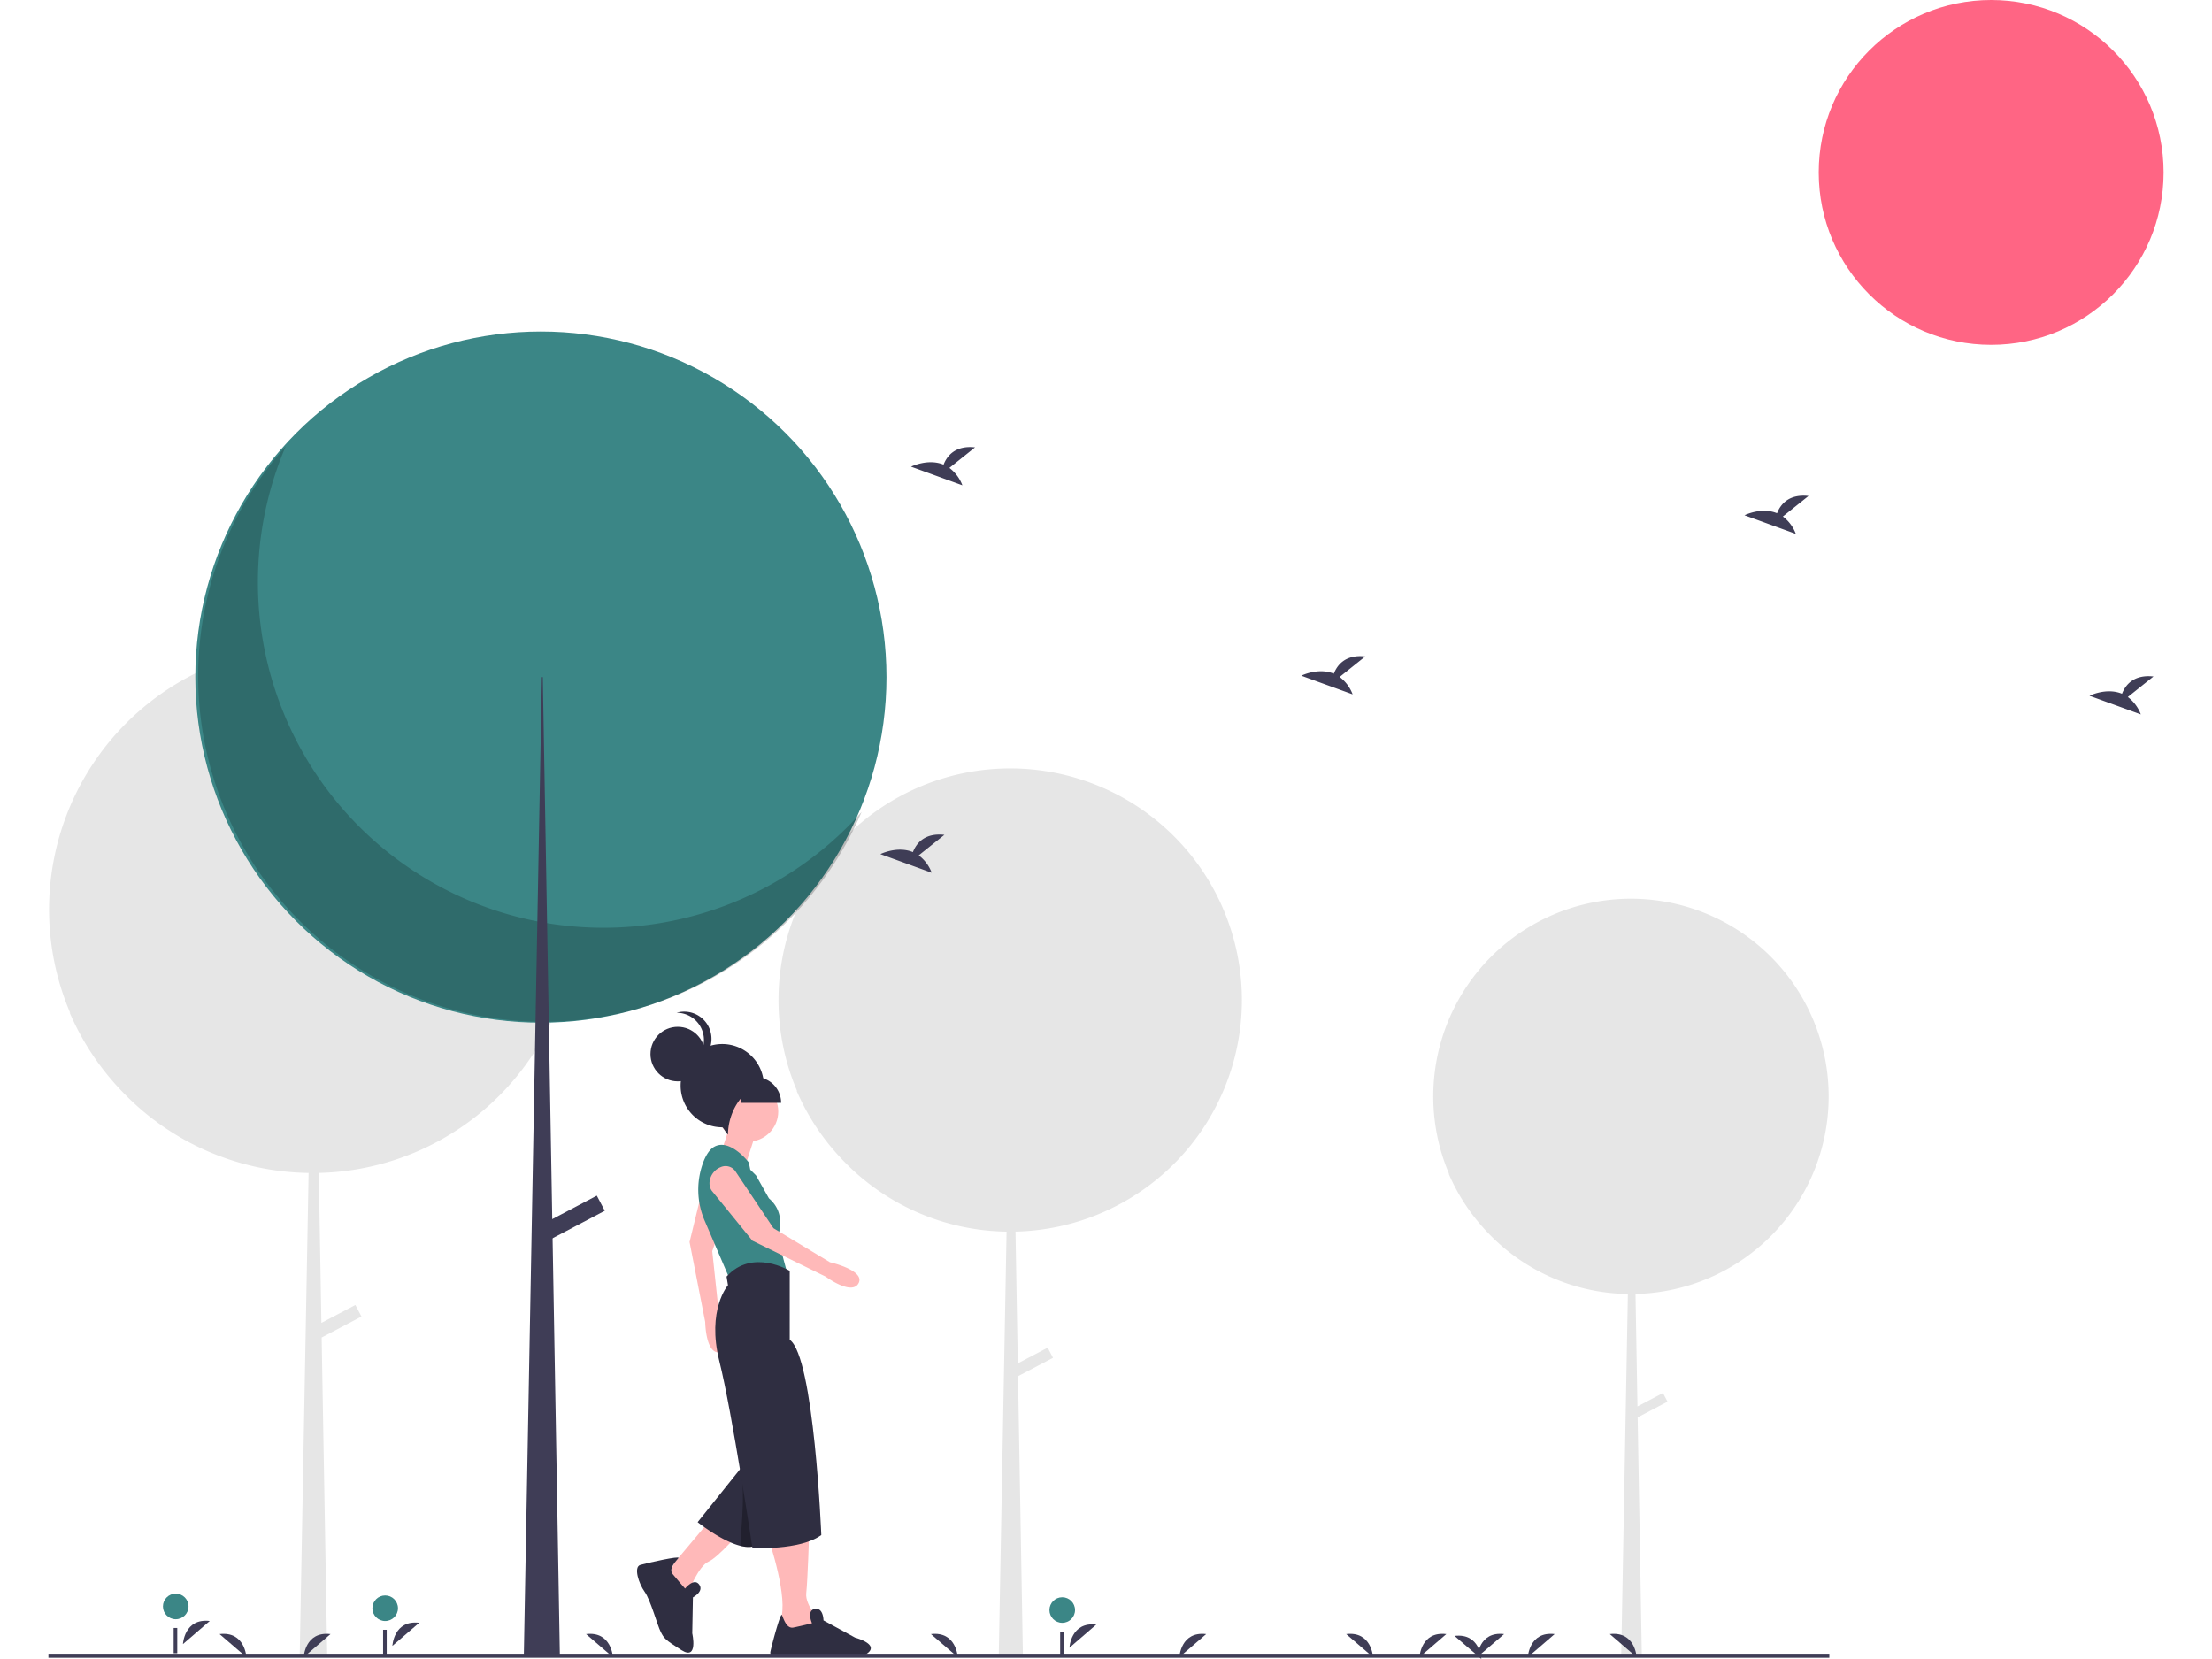 <svg xmlns="http://www.w3.org/2000/svg" width="800" height="600" viewBox="0 0 1054.661 827.208"><g transform="translate(0 150)"><path d="M1043.67,508.056a98.58,98.58,0,1,0-189.216,38.809c-.1-.107-.2-.211-.292-.319a98.666,98.666,0,0,0,17.954,27.783l.068.073c.606.66,1.215,1.317,1.838,1.96a98.28,98.28,0,0,0,69.529,30.253l-3.331,180.93h10.291L948.428,668.13l14.887-7.838-2.271-4.314-12.711,6.692-.978-56.064A98.578,98.578,0,0,0,1043.67,508.056Z" transform="translate(-156 -111.396)" fill="#e6e6e6"/><path d="M751.087,460.008a115.526,115.526,0,1,0-221.75,45.481c-.113-.126-.23-.248-.342-.374a115.628,115.628,0,0,0,21.041,32.559l.08.086c.71.773,1.423,1.543,2.154,2.3a115.176,115.176,0,0,0,81.482,35.455l-3.9,212.033h12.06L639.467,647.6l17.446-9.185-2.661-5.055-14.9,7.842-1.146-65.7A115.525,115.525,0,0,0,751.087,460.008Z" transform="translate(-156 -111.396)" fill="#e6e6e6"/><path d="M419.259,414.815a131.467,131.467,0,1,0-252.347,51.756c-.129-.143-.261-.282-.389-.425A131.582,131.582,0,0,0,190.467,503.2l.091.1c.808.88,1.62,1.756,2.451,2.614a131.068,131.068,0,0,0,92.725,40.346l-4.442,241.29h13.725l-2.778-159.254,19.853-10.452-3.029-5.753-16.952,8.925-1.3-74.767A131.465,131.465,0,0,0,419.259,414.815Z" transform="translate(-156 -111.396)" fill="#e6e6e6"/><circle cx="85.976" cy="85.976" r="85.976" transform="translate(882.709 -150)" fill="#ff6584"/><circle cx="172.312" cy="172.312" r="172.312" transform="translate(73.247 15.304)" fill="#3b8686"/><path d="M274.329,183.922a172.325,172.325,0,0,0,287.123,182.37,172.327,172.327,0,1,1-287.123-182.37Z" transform="translate(-156 -111.396)" opacity="0.2"/><path d="M246.032,187.616h.474l8.521,488.532H237.038Z" fill="#3f3d56"/><rect width="8.521" height="32.19" transform="translate(273.437 446.178) rotate(62.234)" fill="#3f3d56"/><path d="M665.115,782.975s.622-13.027,13.366-11.513" transform="translate(-156 -111.396)" fill="#3f3d56"/><circle cx="6.379" cy="6.379" r="6.379" transform="translate(499.135 646.424)" fill="#3b8686"/><rect width="1.801" height="12.604" transform="translate(504.476 663.545)" fill="#3f3d56"/><path d="M223.083,781.174s.622-13.027,13.366-11.513" transform="translate(-156 -111.396)" fill="#3f3d56"/><circle cx="6.379" cy="6.379" r="6.379" transform="translate(57.103 644.624)" fill="#3b8686"/><rect width="1.801" height="12.604" transform="translate(62.444 661.744)" fill="#3f3d56"/><path d="M327.514,782.075s.622-13.027,13.366-11.513" transform="translate(-156 -111.396)" fill="#3f3d56"/><circle cx="6.379" cy="6.379" r="6.379" transform="translate(161.534 645.524)" fill="#3b8686"/><rect width="1.801" height="12.604" transform="translate(166.875 662.644)" fill="#3f3d56"/><path d="M605.243,194.7l12.795-10.233c-9.94-1.1-14.024,4.324-15.7,8.615-7.765-3.224-16.219,1-16.219,1l25.6,9.294a19.372,19.372,0,0,0-6.481-8.677Z" transform="translate(-156 -111.396)" fill="#3f3d56"/><path d="M799.827,298.936,812.622,288.7c-9.94-1.1-14.024,4.324-15.7,8.615-7.765-3.224-16.219,1-16.219,1l25.6,9.294a19.373,19.373,0,0,0-6.481-8.677Z" transform="translate(-156 -111.396)" fill="#3f3d56"/><path d="M799.827,298.936,812.622,288.7c-9.94-1.1-14.024,4.324-15.7,8.615-7.765-3.224-16.219,1-16.219,1l25.6,9.294a19.373,19.373,0,0,0-6.481-8.677Z" transform="translate(65 -191.396)" fill="#3f3d56"/><path d="M589.955,387.889l12.795-10.233c-9.94-1.1-14.024,4.324-15.7,8.615-7.765-3.224-16.219,1-16.219,1l25.6,9.294A19.372,19.372,0,0,0,589.955,387.889Z" transform="translate(-156 -111.396)" fill="#3f3d56"/><path d="M515.255,729.276s10.021,29.348,5.726,40.085l12.884,11.453,7.874-10.021s-8.59-8.59-7.874-15.032,1.432-29.348,1.432-29.348Z" transform="translate(-156 -111.396)" fill="#ffb9b9"/><path d="M563.21,786.536c-.585.342-1.143.666-1.656.963H517.125a2.345,2.345,0,0,1-1.152-2.395c.207-1.062.738-3.223,1.4-5.708,1.557-5.879,3.844-13.576,4.339-12.757a.009.009,0,0,1,.006,0,.009.009,0,0,1,0,.006c.693,1.278,2.125,7,5.708,6.293s9.309-2.152,9.309-2.152-2.044-4.591-.09-6.446a2.739,2.739,0,0,1,1.521-.711c4.294-.711,4.294,5.726,4.294,5.726l15.746,8.589a26.153,26.153,0,0,1,3.961,1.449C565.362,780.891,568.521,783.448,563.21,786.536Z" transform="translate(-156 -111.396)" fill="#2f2e41"/><path d="M486.623,718.539l-18.611,22.19L463,752.182l6.442,5.011,5.726-2.147s5.011-12.884,10.021-15.032,17.18-16.464,17.18-16.464Z" transform="translate(-156 -111.396)" fill="#ffb9b9"/><path d="M525.634,701.51,516.142,719.1l-6.8,12.6c-2.176,1.3-5.075,1.274-8.2.508a31.389,31.389,0,0,1-4.266-1.424c-8.518-3.486-17.158-10.408-17.158-10.408l16.349-20.429,5.34-6.664,1.267-1.589,6.106,2.613,10.773,4.6Z" transform="translate(-156 -111.396)" fill="#2f2e41"/><path d="M483.274,549.581l-7.582,31.1,7.8,39.9s.192,16.311,7.344,15.073-.343-17.688-.343-17.688L487,585.25l11.185-32.321a5.939,5.939,0,0,0-2.862-7.031h0C490.893,543.193,484.6,545.117,483.274,549.581Z" transform="translate(-156 -111.396)" fill="#ffb9b9"/><path d="M509.887,522.768l-6.442,20.042-12.169-6.442s5.011-14.316,5.011-16.463S509.887,522.768,509.887,522.768Z" transform="translate(-156 -111.396)" fill="#ffb9b9"/><circle cx="15.032" cy="15.032" r="15.032" transform="translate(333.844 389.181)" fill="#ffb9b9"/><path d="M508.813,547.463,505.95,544.6l-.716-3.579s-9.305-12.169-17.179-7.874c-2.461,1.342-4.292,4.432-5.647,8.046a39.085,39.085,0,0,0,.9,29.072l12.622,29.451,28.632-2.863-5.011-18.611s5.011-11.453-4.295-19.326Z" transform="translate(-156 -111.396)" fill="#3b8686"/><path d="M525.634,701.51,516.142,719.1l-6.8,12.6c-2.176,1.3-5.075,1.274-8.2.508-.544-3.622,2.706-22.762.15-38.367l.115-.558,1.267-1.589,6.106,2.613,10.773,4.6Z" transform="translate(-156 -111.396)" opacity="0.3"/><path d="M525.634,595.063s-18.611-11.453-31.5,2.863l.716,4.295s-10.737,12.169-4.295,37.937,16.463,93.054,16.463,93.054,23.621,1.432,34.358-6.442c0,0-3.579-88.759-15.748-97.349Z" transform="translate(-156 -111.396)" fill="#2f2e41"/><path d="M486.827,555.2l20.2,24.836,36.506,17.9s13.111,9.7,16.447,3.258-14.3-10.416-14.3-10.416L517.5,573.785,498.5,545.341a5.939,5.939,0,0,0-7.332-1.969h0C486.342,545.266,484.071,551.442,486.827,555.2Z" transform="translate(-156 -111.396)" fill="#ffb9b9"/><path d="M473.446,753.472s4.388-5.518,7.009-2.041-3.091,6.456-3.091,6.456l-.332,17.935s3.117,13.714-5.3,8.415-8.746-5.933-10.4-9.106S456.256,759.21,453.3,755.1s-5.655-12.389-2.151-13.41,19.838-4.654,19.025-3.444-5.229,5.128-2.939,7.97S473.446,753.472,473.446,753.472Z" transform="translate(-156 -111.396)" fill="#2f2e41"/><path d="M512.749,502.78c0-.018,0-.036,0-.055a20.758,20.758,0,1,0-20.758,20.758c.482,0,2.389,3.611,2.863,3.579C494.884,516.1,501.972,503.516,512.749,502.78Z" transform="translate(-156 -111.396)" fill="#2f2e41"/><circle cx="13.6" cy="13.6" r="13.6" transform="translate(300.202 361.982)" fill="#2f2e41"/><path d="M469.178,466.376A13.581,13.581,0,0,1,473.058,493a13.59,13.59,0,1,0-3.88-26.622Z" transform="translate(-156 -111.396)" fill="#2f2e41"/><path d="M345.3,387.034h7.158a12.884,12.884,0,0,1,12.884,12.884H345.3Z" fill="#2f2e41"/><path d="M839.655,787.7s.622-13.027,13.366-11.513" transform="translate(-156 -111.396)" fill="#3f3d56"/><path d="M719.919,787.7s.622-13.027,13.366-11.513" transform="translate(-156 -111.396)" fill="#3f3d56"/><path d="M283.289,787.7s.622-13.027,13.366-11.513" transform="translate(-156 -111.396)" fill="#3f3d56"/><path d="M893.671,787.7s.622-13.027,13.366-11.513" transform="translate(-156 -111.396)" fill="#3f3d56"/><path d="M868.464,787.7s.622-13.027,13.366-11.513" transform="translate(-156 -111.396)" fill="#3f3d56"/><path d="M816.465,787.7s-.622-13.027-13.366-11.513" transform="translate(-156 -111.396)" fill="#3f3d56"/><path d="M609.4,787.7s-.622-13.027-13.366-11.513" transform="translate(-156 -111.396)" fill="#3f3d56"/><path d="M437.452,787.7s-.622-13.027-13.366-11.513" transform="translate(-156 -111.396)" fill="#3f3d56"/><path d="M254.7,787.7s-.622-13.027-13.366-11.513" transform="translate(-156 -111.396)" fill="#3f3d56"/><path d="M947.9,787.7s-.622-13.027-13.366-11.513" transform="translate(-156 -111.396)" fill="#3f3d56"/><path d="M870.481,788.6s-.622-13.027-13.366-11.513" transform="translate(-156 -111.396)" fill="#3f3d56"/><rect width="888" height="2" transform="translate(0 674.604)" fill="#3f3d56"/><path d="M799.827,298.936,812.622,288.7c-9.94-1.1-14.024,4.324-15.7,8.615-7.765-3.224-16.219,1-16.219,1l25.6,9.294a19.373,19.373,0,0,0-6.481-8.677Z" transform="translate(237 -101.396)" fill="#3f3d56"/></g></svg>